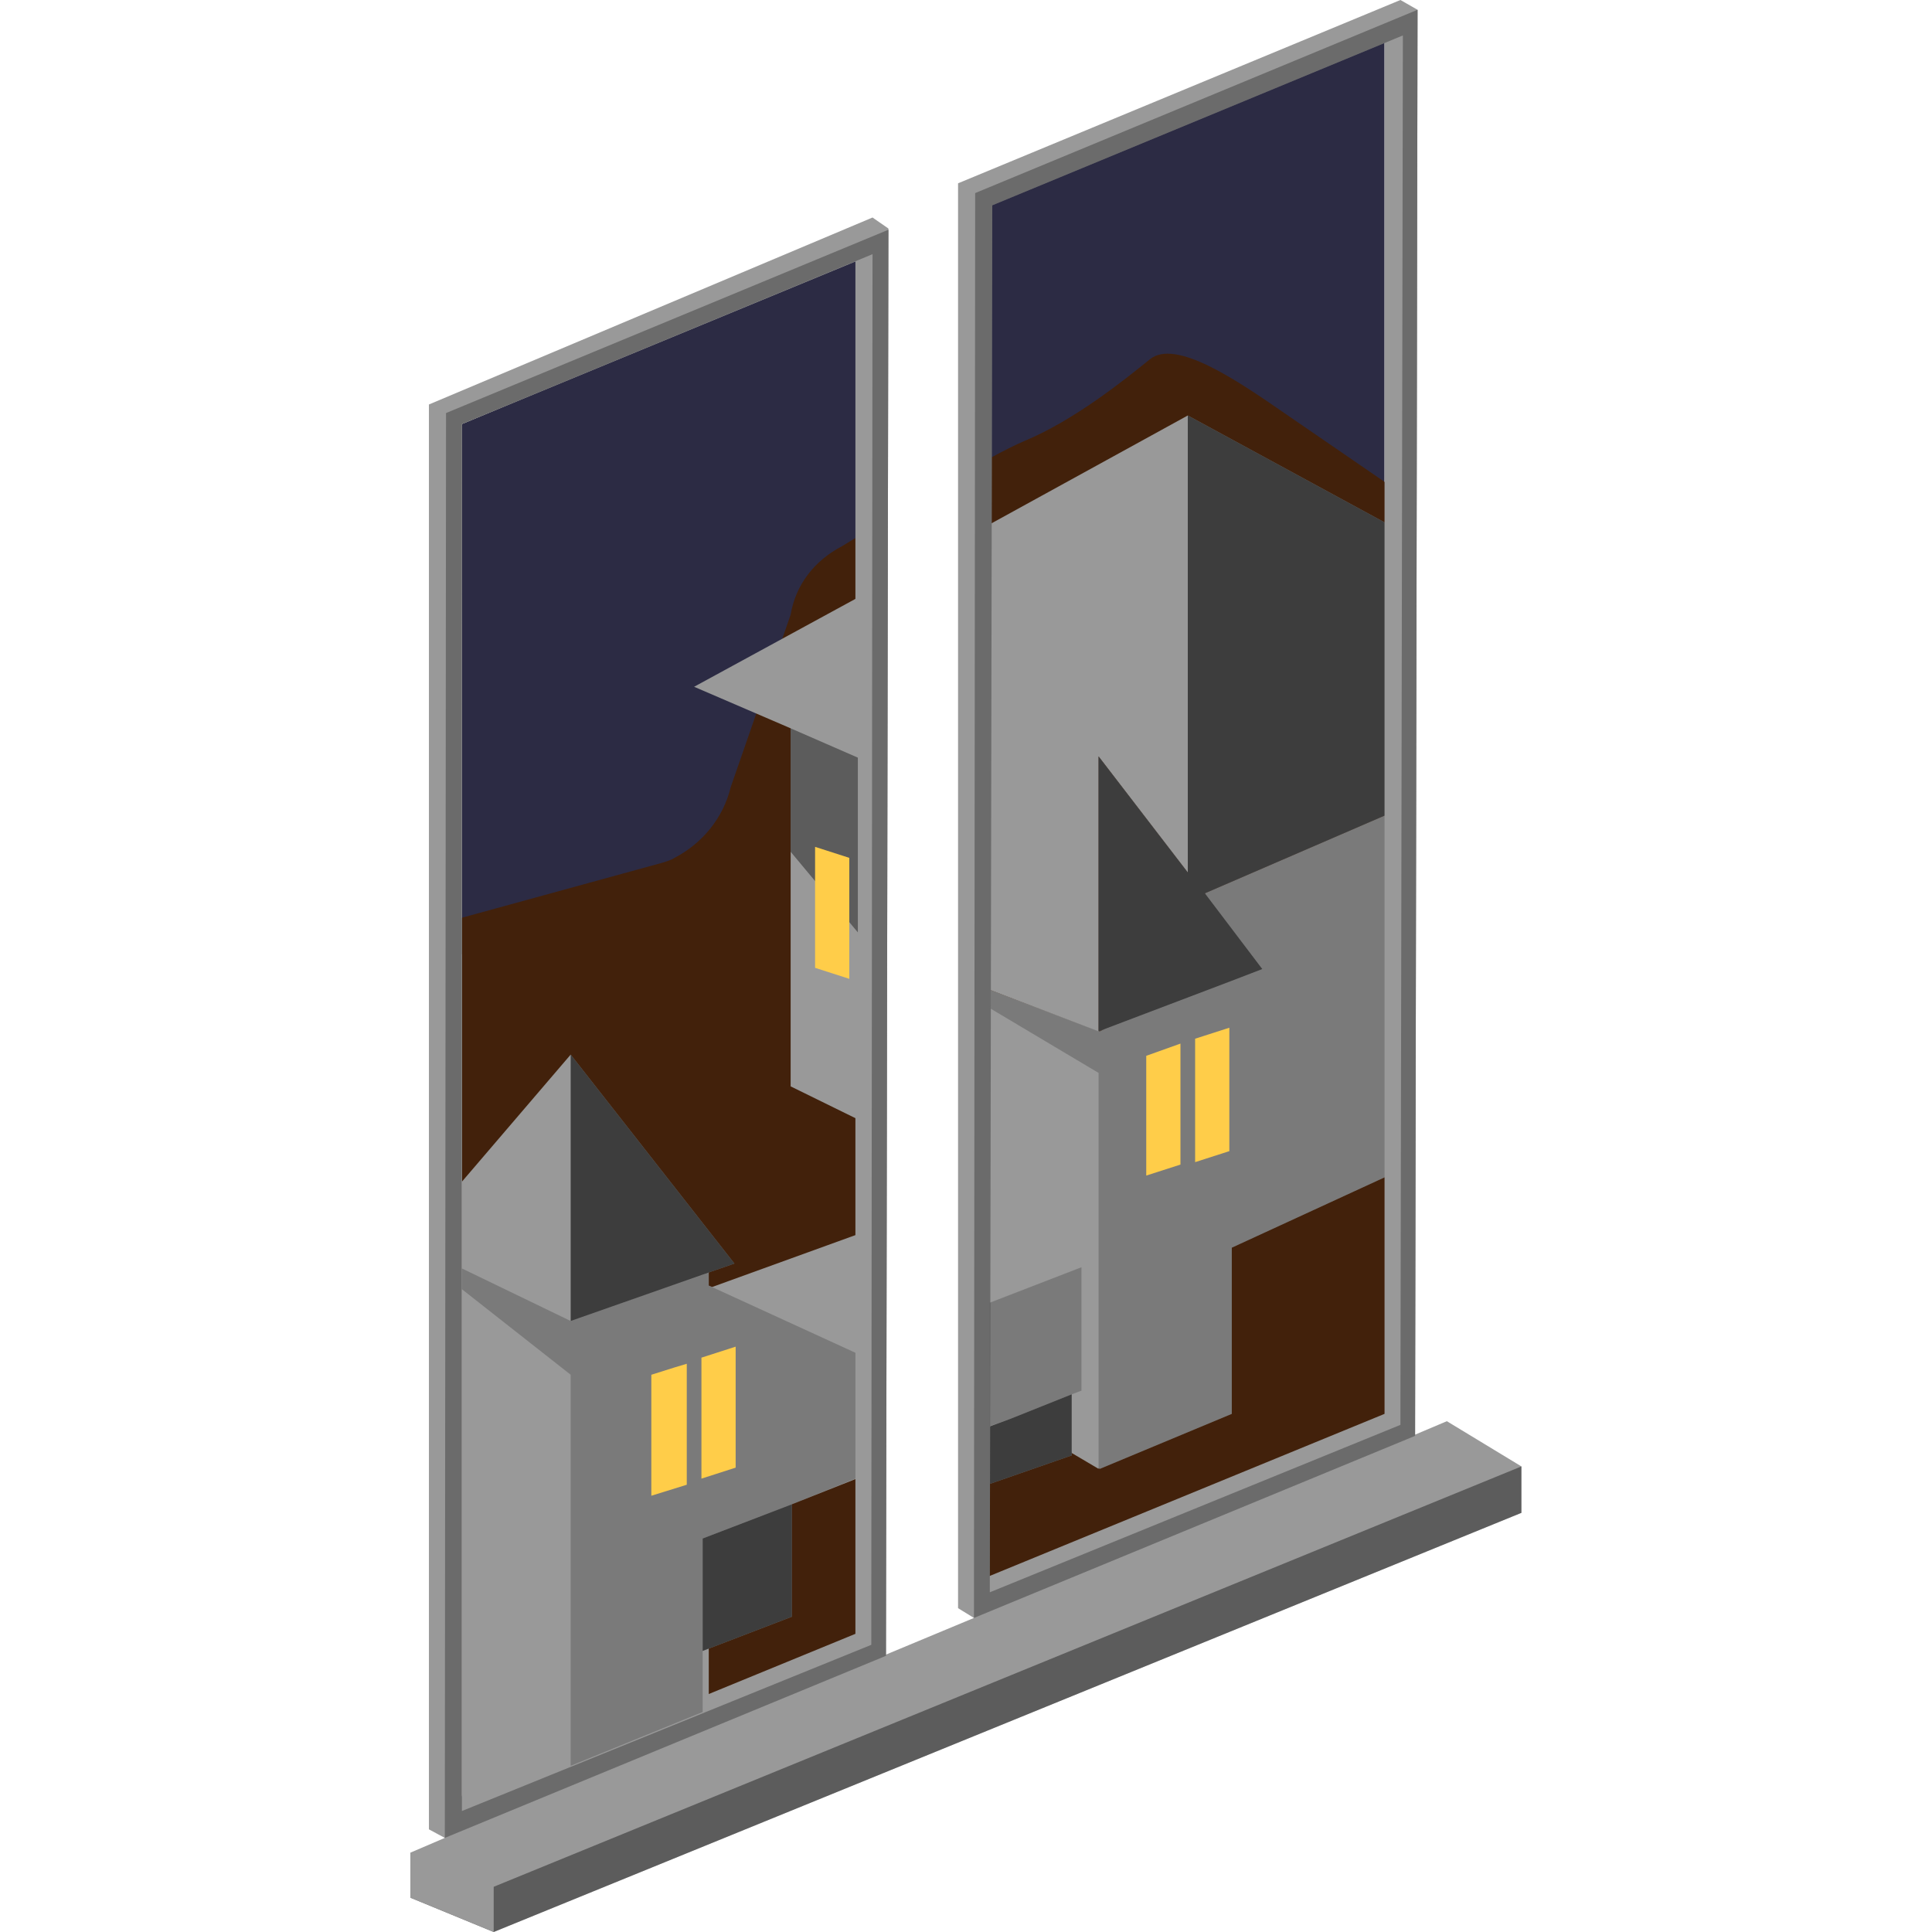 <svg preserveAspectRatio="xMidYMid meet" data-bbox="58.8 21 90.9 158.1" viewBox="58.8 21 90.9 158.1" height="200" width="200" xmlns="http://www.w3.org/2000/svg" data-type="color" role="presentation" aria-hidden="true" aria-label="">
    <g>
        <path d="M80.5 94.2c2.3-1.2 4-3.3 4.6-5.8L90 74.2c.4-2.4 1.9-4.4 4.2-5.6 0 0 .5-.3 1.3-.8V42.1L63 55.7v43.4l16.5-4.5c.3-.1.6-.2 1-.4z" fill="#2C2B44" data-color="1"></path>
        <path d="M95.4 155.4V64.9c-.8.5-1.3.8-1.3.8-2.3 1.2-3.8 3.2-4.2 5.6L85 85.4c-.6 2.5-2.3 4.6-4.6 5.8-.3.2-.7.3-1 .4L63 96.1V169l32.4-13.6z" fill="#42210B" data-color="2"></path>
        <path d="M119.2 60.4c2.2-1.7 7.1 1.7 11 4.4l8.3 5.7V24.2l-32.4 13v31.2c1.1-.6 2-1.1 2.8-1.4 4.1-1.6 8.2-4.9 10.3-6.6z" fill="#2C2B44" data-color="1"></path>
        <path d="M138.6 137.7V60.5l-8.3-5.7c-3.9-2.7-8.9-6.1-11-4.4s-6.2 5-10.3 6.7c-.7.3-1.7.8-2.8 1.4l-.7 92.8 33.1-13.6z" fill="#42210B" data-color="2"></path>
        <path fill="#999999" d="M82 77.2l7.9 3.4v29.3l5.5 2.7V69.9L82 77.2z" data-color="3"></path>
        <path d="M123.8 94.1l2.8 6.2H125l-9.8 5.1-9-3.4v1.5l-.1 32.3 9.1 5.4 10.8-4.5v-13.6l12.6-5.8V87.7l-14.8 6.4z" fill="#999999" data-color="3"></path>
        <path d="M123.8 94.1l2.8 6.2H125l-9.8 5.1-9-3.4v1.5l-.1 32.3 9.1 5.4 10.8-4.5v-13.6l12.6-5.8V87.7l-14.8 6.4z" opacity=".2"></path>
        <path fill="#999999" d="M106.2 63.9V102l8.9 3.4V82.9l7.3 9.5V55l-16.2 8.9z" data-color="3"></path>
        <path fill="#999999" d="M122.4 55v37.4l-7.3-9.5v22.5l10.8-4.1 2.6-1-4.7-6.2 14.8-6.4V63.8L122.4 55z" data-color="3"></path>
        <path opacity=".6" d="M122.4 55v37.4l-7.3-9.5v22.5l10.8-4.1 2.6-1-4.7-6.2 14.8-6.4V63.8L122.4 55z"></path>
        <path fill="#999999" d="M106.2 103.5v24.1l6.7 12.3 2.2 1.3v-32.4l-8.9-5.3z" data-color="3"></path>
        <path fill="#999999" d="M106.2 127.6l-.4 8.9.4 1.2-.2.1v4.7l6.9-2.4v-5l.8-.3v-10.1l-7.5 2.9z" data-color="3"></path>
        <path opacity=".6" d="M107.9 137.1l-1.9.7v4.7l6.9-2.4v-5l-5 2z"></path>
        <path opacity=".6" d="M65.6 179.1l-6.8-2.8v-3.7l6.8 2.8v3.7z"></path>
        <path fill="#999999" d="M110.2 89.4l-4-1.8v7l4-5.2z" data-color="3"></path>
        <path fill="#999999" d="M95.4 132v-10l-12.7 4.6V137l12.7-5z" data-color="3"></path>
        <path d="M104.9 153.4l36.1-14.9V137l.2-115.2-1.4-.8-36.2 15v116.6l1.3.8m33.6-16.7L106.1 150l.2-112.3 32.2-13.3v112.3z" fill="#999999" data-color="3"></path>
        <path d="M143.6 137.3l-2.6 1.1.2-116.6-36.2 15-.1 116.6-7.2 3V155l.2-115.3-1.3-.9-36.3 15.3v116.6l1.3.7-2.8 1.2v3.7l6.8 2.8 84.1-34.3V141l-6.1-3.7zm-37.4 12.8l.2-112.3L140 23.9l-.2 112.3v1.4l-33.6 13.7v-1.2zm-11 4.6L62.8 168 63 55.7l32.2-13.3v112.3z" fill="#999999" data-color="3"></path>
        <path d="M61.7 54.8l-.1 116.6 36.1-14.9.2-116.7-36.2 15zm34.8 99.4v1.4L63 169.2V55.7l33.6-13.9-.1 112.4z" fill="#999999" data-color="3"></path>
        <path d="M61.7 54.8l-.1 116.6 36.1-14.9.2-116.7-36.2 15zm34.8 99.4v1.4L63 169.2V55.7l33.6-13.9-.1 112.4z" opacity=".3"></path>
        <path fill="#999999" d="M71.9 119.3v-12L63 117.7V168l8.9-3.4v.6l10.8-4.5V147v9.1l7.3-2.8v-9.2l5.3-2.1v-10.1l-12.6-5.4v-1.2l2.6-.9-13.4-17.1V129" data-color="3"></path>
        <path d="M83.2 126.2v-1.3l-10.8 3.8-8.9-4.1v1.7l8.9 7v31.6l10.8-4.5v-13.7l7.3-2.9 5.2-2v-10.2l-12.5-5.4z" fill="#999999" data-color="3"></path>
        <path opacity=".6" d="M71.9 107.3v21.8l10.8-3.8 2.6-.9-13.4-17.1z"></path>
        <path opacity=".6" d="M82.7 156.1l7.3-2.8v-9.2l-7.3 2.8v9.2z"></path>
        <path opacity=".4" d="M89.9 80.6v10.1l5.5 6.6V83l-5.5-2.4z"></path>
        <path fill="#FFCD49" d="M91.9 90.3v9.9l2.8.9v-9.9l-2.8-.9z" data-color="4"></path>
        <path opacity=".4" d="M149.7 141l-84.1 34.4v3.7l84.1-34.3V141z"></path>
        <path fill="#FFCD49" d="M121.8 106.4l-2.8 1v9.8l2.8-.9v-9.9z" data-color="4"></path>
        <path fill="#FFCD49" d="M125.8 105.1l-2.8.9v10.1l2.8-.9v-10.1z" data-color="4"></path>
        <path opacity=".2" d="M106.2 127.6v10.1l1.7-.6 5-2 .8-.3v-10.1l-7.5 2.9z"></path>
        <path d="M83.2 126.2v-1.1l-11.3 4-8.9-4.3v1.7l8.9 7v32l10.8-4.4v-14.2l7.3-2.8 5.2-2.1v-10.3l-12-5.5z" opacity=".2"></path>
        <path fill="#FFCD49" d="M78.5 133.5v9.9l2.9-.9v-9.9l-1 .3-1.9.6z" data-color="4"></path>
        <path fill="#FFCD49" d="M82.6 132.1v9.9l2.8-.9v-9.9l-2.8.9z" data-color="4"></path>
        <path d="M105 36.8l-.1 116.6 36.1-14.9.2-116.7-36.2 15zm34.8 99.4v1.4l-33.6 13.7v-1.2l.2-112.3L140 23.9l-.2 112.3z" opacity=".3"></path>
    </g>
</svg>